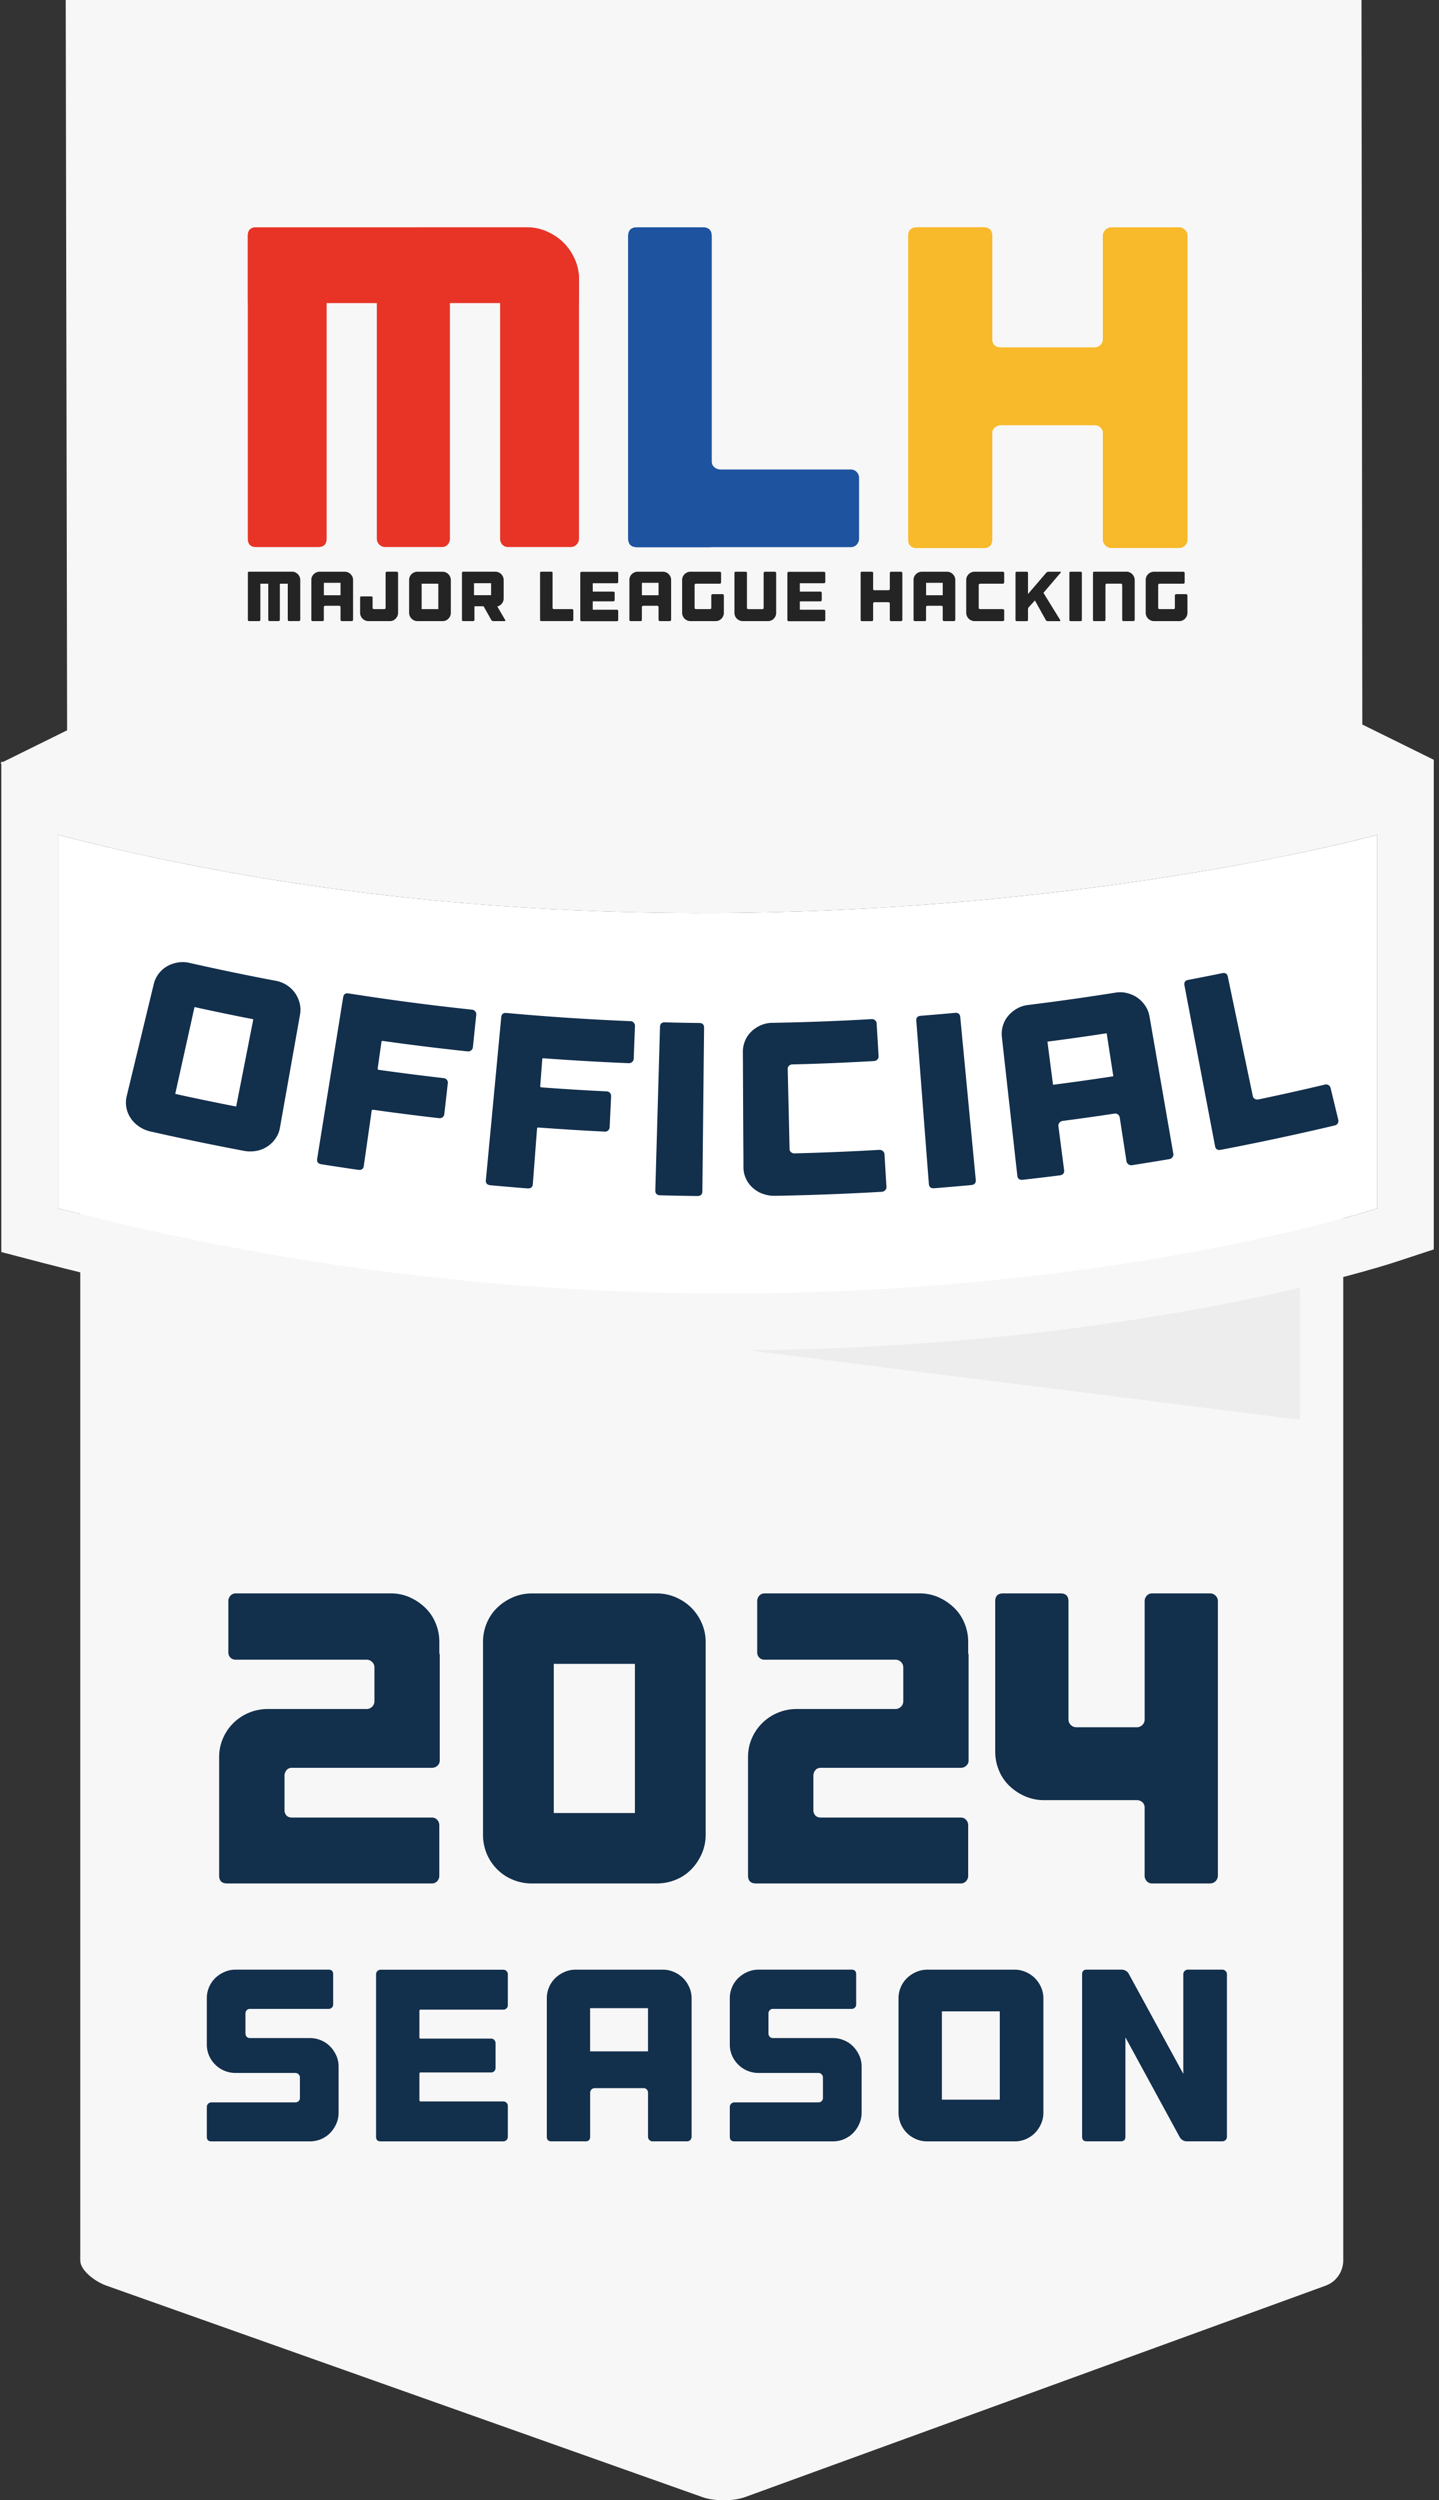 <svg width="99" height="172" fill="none" xmlns="http://www.w3.org/2000/svg"><rect width="100%" height="100%" fill="#333333" stroke="none"/><g clip-path="url('#clip0_126_938')"><path d="M5.524 66.935c0-.652 1.397-.935 2.328-.935H91.29c.932 0 1.123.285 1.123.935v88.575c0 .653-.392 1.43-1.218 1.73L51.27 171.778c-.83.3-2.112.302-2.944.007L7.312 157.233c-.83-.298-1.79-1.073-1.79-1.723V66.935h.002Z" fill="#F7F7F7"/><path opacity=".42" d="M89.43 97.67V87.505H8.657L89.43 97.67Z" fill="#E0E0E0"/><path d="M94.75 83.128s-40.122 13.205-90.746 0V57.433c46.699 12.102 90.747 0 90.747 0v25.695Z" fill="#fff"/><path d="M94.751 57.433v25.695s-17.835 5.867-44.72 5.867c-13.446 0-29.151-1.467-46.027-5.867V57.433c15.565 4.035 30.838 5.38 44.281 5.38 26.888 0 46.464-5.38 46.464-5.38m3.912-5.115-4.952 1.36c-.211.057-19.455 5.24-45.424 5.24-15.278 0-29.846-1.768-43.297-5.253L.091 52.393v33.74l2.921.762c15.254 3.978 31.072 5.995 47.019 5.995 27.202 0 45.195-5.817 45.948-6.065l2.685-.882V52.318h-.003Z" fill="#F7F7F7"/><path d="M19.002 67.478a2.075 2.075 0 0 1 1.296.835c.146.204.251.434.317.694.065.26.075.523.027.79l-1.386 7.8c-.048.268-.15.513-.306.733a2.03 2.03 0 0 1-1.313.843 2.295 2.295 0 0 1-.857-.003 183.842 183.842 0 0 1-6.419-1.33 2.256 2.256 0 0 1-.786-.338c-.236-.16-.43-.35-.578-.572a1.916 1.916 0 0 1-.301-.728 1.865 1.865 0 0 1 .02-.79c.62-2.567 1.238-5.135 1.859-7.702a1.93 1.93 0 0 1 .334-.715c.158-.213.348-.383.57-.513a2.24 2.24 0 0 1 .73-.264 1.98 1.98 0 0 1 .804.017c1.991.45 3.988.865 5.992 1.243h-.003Zm-1.574 2.64c-1.351-.263-2.7-.543-4.046-.84l-1.326 5.974c1.394.308 2.793.598 4.191.87.395-2.002.787-4.004 1.18-6.004ZM32.696 69.573a.31.31 0 0 1 .07.237l-.233 2.233a.309.309 0 0 1-.12.217.329.329 0 0 1-.247.068 169.123 169.123 0 0 1-5.826-.718c-.058-.007-.09.01-.095.055l-.261 1.835c-.008.058.017.088.075.098 1.487.21 2.976.397 4.467.57.093.01.166.05.219.12.053.07.073.147.063.237l-.239 2.113a.317.317 0 0 1-.36.285 174.599 174.599 0 0 1-4.54-.578c-.06-.007-.092.015-.1.073-.18 1.262-.359 2.525-.54 3.787-.03.213-.16.303-.391.27-.842-.12-1.68-.247-2.522-.38-.23-.037-.329-.16-.296-.375.595-3.705 1.193-7.407 1.788-11.112.035-.213.158-.303.374-.268 2.823.445 5.653.818 8.49 1.118.091.01.166.05.222.117l.002-.002ZM43.6 70.355c.06.065.09.142.085.233-.03.747-.057 1.495-.087 2.242a.3.3 0 0 1-.106.225.33.33 0 0 1-.238.085c-1.952-.08-3.903-.192-5.854-.338-.058-.005-.088.015-.093.06-.048.616-.093 1.233-.14 1.848-.006.058.022.088.082.093 1.494.112 2.991.204 4.49.277.096.005.169.04.226.105a.32.32 0 0 1 .078.233c-.032.707-.068 1.414-.1 2.122a.324.324 0 0 1-.1.225.308.308 0 0 1-.24.082 173.644 173.644 0 0 1-4.56-.282c-.06-.005-.093.023-.095.078l-.291 3.814c-.016.216-.141.313-.375.296a173.41 173.41 0 0 1-2.536-.216c-.234-.022-.34-.14-.319-.355.352-3.734.706-7.47 1.057-11.204.02-.215.138-.313.357-.293 2.84.26 5.685.447 8.53.563.091.002.169.037.23.102v.005ZM48.321 81.958c0 .215-.12.322-.354.32-.846-.01-1.695-.028-2.541-.05-.234-.005-.347-.118-.342-.333.108-3.75.216-7.5.322-11.25.005-.215.118-.32.336-.315.791.02 1.582.038 2.373.045.219.003.327.113.324.328-.04 3.75-.077 7.502-.118 11.252v.003ZM54.283 73.318a.278.278 0 0 0-.09.222l.128 5.508c0 .09.038.162.105.217.068.055.151.083.246.08 1.94-.05 3.878-.13 5.814-.242.098-.005.18.02.251.08.07.057.108.132.113.222l.136 2.24a.304.304 0 0 1-.088.235.344.344 0 0 1-.244.108 179.253 179.253 0 0 1-7.014.27c-.11 0-.22.005-.331.005a2.292 2.292 0 0 1-.839-.14 2.06 2.06 0 0 1-.693-.418 1.901 1.901 0 0 1-.462-.635c-.11-.242-.168-.5-.168-.772v-.305c0-.413-.005-.828-.008-1.24-.007-1.32-.015-2.64-.02-3.96 0-.368-.005-.738-.005-1.105 0-.438-.005-.873-.008-1.31 0-.273.05-.53.151-.775a1.88 1.88 0 0 1 .427-.633c.183-.177.397-.32.643-.432.246-.11.505-.168.78-.173a168.096 168.096 0 0 0 6.856-.257.326.326 0 0 1 .24.08.301.301 0 0 1 .107.222l.136 2.24a.31.31 0 0 1-.083.235.33.33 0 0 1-.231.108c-1.868.107-3.74.187-5.613.232a.336.336 0 0 0-.233.09l-.003.003ZM67.13 81.17c.02.215-.085.332-.318.355-.844.078-1.69.15-2.534.218-.234.017-.357-.08-.374-.295-.29-3.74-.575-7.48-.864-11.22-.018-.215.083-.33.301-.348.789-.063 1.577-.13 2.366-.203.216-.02.336.078.356.29l1.068 11.206v-.003ZM76.75 68.285c.273-.042.54-.032.8.035.261.068.495.17.701.315.206.143.384.325.535.548.15.222.248.465.296.735.548 3.15 1.093 6.3 1.64 9.447a.3.3 0 0 1-.06.243.358.358 0 0 1-.231.135c-.844.142-1.69.28-2.534.412a.35.35 0 0 1-.261-.055.291.291 0 0 1-.136-.212c-.156-1.003-.311-2.005-.464-3.008a.317.317 0 0 0-.372-.27c-1.18.18-2.363.345-3.546.5a.349.349 0 0 0-.231.125.309.309 0 0 0-.07.24l.391 3.018c.028.212-.075.335-.306.365-.841.107-1.685.207-2.529.302-.233.025-.359-.067-.384-.282l-1.062-9.53c-.03-.27-.008-.533.07-.785.075-.253.196-.478.36-.673.162-.195.36-.36.592-.497.233-.135.484-.22.758-.255 2.017-.248 4.03-.533 6.042-.853Zm-.156 5.755c-.154-.985-.304-1.972-.457-2.957-1.357.207-2.715.4-4.076.575.128.99.256 1.977.386 2.967 1.384-.177 2.768-.372 4.147-.585ZM91.146 74.613a.327.327 0 0 1 .254.035c.072.047.12.115.143.202l.527 2.183a.32.32 0 0 1-.035.245.32.32 0 0 1-.214.147c-2.599.615-5.206 1.173-7.822 1.673-.231.045-.367-.04-.407-.253-.7-3.685-1.404-7.372-2.105-11.057-.04-.213.048-.338.262-.378.78-.15 1.56-.302 2.338-.462.213-.045.344.04.386.25l1.718 8.205c.018.09.065.155.143.195a.365.365 0 0 0 .259.032c1.522-.317 3.038-.657 4.555-1.017h-.002Z" fill="#122F4C"/><path d="m98.724 52.31-5-2.467L93.668 0H4.521l.096 50.24-4.589 2.265 4.589 3.173v.07h.102l.282.195.02-.195h1.547s42.797 12.792 86.508.195h.653v-.185l.027-.008 4.97-3.437-.002-.003Z" fill="#F7F7F7"/><path d="M22.083 140.358c.244.102.452.242.628.422s.316.388.424.625c.108.235.16.49.16.76v3.173c0 .27-.052.525-.16.767a2.135 2.135 0 0 1-.424.633 1.955 1.955 0 0 1-1.399.575h-6.763c-.216 0-.321-.108-.321-.32v-2.043c0-.09.03-.165.093-.227a.308.308 0 0 1 .228-.093h5.764c.09 0 .165-.027.228-.085a.28.28 0 0 0 .093-.22v-1.4c0-.09-.03-.165-.093-.227a.308.308 0 0 0-.229-.093h-4.1a1.972 1.972 0 0 1-1.407-.575 1.98 1.98 0 0 1-.424-.625 1.885 1.885 0 0 1-.153-.76v-3.172a1.945 1.945 0 0 1 .577-1.393c.181-.175.392-.315.636-.422.243-.108.5-.16.77-.16h6.39c.213 0 .32.107.32.32v2.075c0 .09-.03.162-.092.22a.326.326 0 0 1-.229.085h-5.407c-.09 0-.163.03-.22.092a.323.323 0 0 0-.086.228v1.367c0 .09.028.165.085.228.056.062.131.092.221.092h4.119c.271 0 .527.05.77.153ZM34.845 135.593a.305.305 0 0 1 .093.227v2.125c0 .09-.03.163-.093.22a.322.322 0 0 1-.228.085h-5.678c-.058 0-.085.028-.085.085v1.84c0 .045.027.068.085.068h4.847c.09 0 .163.03.22.092a.334.334 0 0 1 .086.228v1.687c0 .09-.028.168-.085.228a.287.287 0 0 1-.221.092h-4.847c-.058 0-.085.028-.085.085v1.823c0 .057.027.085.085.085h5.678c.09 0 .166.03.228.092a.309.309 0 0 1 .093.228v2.11c0 .09-.03.165-.093.227a.308.308 0 0 1-.228.093h-8.423c-.216 0-.321-.108-.321-.32v-11.17c0-.09.03-.165.093-.228a.31.31 0 0 1 .228-.092h8.423c.09 0 .166.03.228.092v-.002ZM45.598 135.5c.271 0 .527.053.771.16.244.108.452.248.628.423s.316.382.424.625c.108.242.16.497.16.767v9.515c0 .09-.03.165-.092.228a.31.31 0 0 1-.228.092h-2.356a.31.31 0 0 1-.229-.092.308.308 0 0 1-.093-.228v-3.02a.318.318 0 0 0-.085-.227.284.284 0 0 0-.22-.093h-3.356c-.09 0-.166.03-.228.093a.305.305 0 0 0-.093.227v3.02c0 .215-.108.32-.322.32h-2.338c-.213 0-.321-.107-.321-.32v-9.515a1.936 1.936 0 0 1 .577-1.392c.181-.175.392-.315.636-.423.243-.107.5-.16.77-.16h6-.005Zm-1.017 5.618v-2.97h-3.983v2.97h3.983ZM58.065 140.358c.243.102.452.242.627.422.176.18.317.388.425.625.108.235.16.49.16.76v3.173c0 .27-.052.525-.16.767a2.135 2.135 0 0 1-.425.633 1.955 1.955 0 0 1-1.399.575h-6.762c-.216 0-.322-.108-.322-.32v-2.043c0-.09.03-.165.093-.227a.308.308 0 0 1 .229-.093h5.763c.09 0 .166-.027.229-.085a.28.28 0 0 0 .093-.22v-1.4c0-.09-.03-.165-.093-.227a.308.308 0 0 0-.229-.093h-4.1a1.972 1.972 0 0 1-1.407-.575 1.98 1.98 0 0 1-.425-.625 1.885 1.885 0 0 1-.153-.76v-3.172a1.945 1.945 0 0 1 .578-1.393 2.14 2.14 0 0 1 .635-.422c.244-.108.5-.16.771-.16h6.389c.216 0 .321.107.321.32v2.075c0 .09-.03.162-.093.22a.326.326 0 0 1-.228.085h-5.407c-.09 0-.163.03-.22.092a.334.334 0 0 0-.086.228v1.367c0 .09.027.165.085.228.055.062.13.092.221.092h4.119c.27 0 .527.05.77.153ZM69.8 135.5c.27 0 .527.053.77.16.244.108.453.248.628.423.176.175.317.382.425.625.108.242.16.497.16.767v7.863c0 .27-.052.525-.16.767a2.133 2.133 0 0 1-.425.633 1.955 1.955 0 0 1-1.399.575H63.8c-.271 0-.527-.05-.77-.153a1.963 1.963 0 0 1-1.06-1.055 1.981 1.981 0 0 1-.154-.767v-7.863a1.936 1.936 0 0 1 .578-1.392 2.16 2.16 0 0 1 .635-.423c.244-.107.5-.16.771-.16h6Zm-1.018 2.868H64.8v6.075h3.983v-6.075ZM84.317 135.593a.305.305 0 0 1 .093.227v11.17c0 .09-.03.165-.093.228a.311.311 0 0 1-.229.092h-2.44a.556.556 0 0 1-.272-.075.509.509 0 0 1-.203-.195l-3.747-6.885v6.833c0 .215-.108.32-.322.32h-2.338c-.216 0-.32-.108-.32-.32v-11.17c0-.213.107-.32.32-.32h2.406c.09 0 .181.025.272.075a.51.51 0 0 1 .203.195l3.762 6.9v-6.85c0-.09.03-.165.093-.228a.31.31 0 0 1 .228-.092h2.356c.09 0 .166.03.228.092l.003.003Z" fill="#122F4C"/><path d="M20.308 39.375a.576.576 0 0 1 .349.523v2.737a.09.09 0 0 1-.028.065.091.091 0 0 1-.065.027h-.678a.082.082 0 0 1-.063-.027.1.1 0 0 1-.025-.065v-2.48h-.545v2.48a.089.089 0 0 1-.025.065.086.086 0 0 1-.063.027h-.615a.091.091 0 0 1-.066-.027.09.09 0 0 1-.027-.065v-2.48h-.545v2.48c0 .063-.03.093-.093.093h-.673c-.063 0-.093-.03-.093-.093V39.42c0-.063.03-.093.093-.093h2.94c.079 0 .154.016.222.046v.002ZM23.718 39.33a.566.566 0 0 1 .404.168c.05.05.09.11.124.18a.51.51 0 0 1 .045.22v2.737a.09.09 0 0 1-.028.065.091.091 0 0 1-.065.028h-.678a.091.091 0 0 1-.066-.028.09.09 0 0 1-.027-.065v-.87a.088.088 0 0 0-.025-.065.086.086 0 0 0-.063-.027h-.967a.091.091 0 0 0-.065.027.09.09 0 0 0-.028.065v.87c0 .063-.03.093-.093.093h-.673c-.06 0-.093-.03-.093-.093v-2.737a.533.533 0 0 1 .166-.4.67.67 0 0 1 .183-.123.554.554 0 0 1 .222-.045h1.727Zm-.291 1.618v-.855h-1.145v.855h1.145ZM27.36 39.358a.09.09 0 0 1 .027.065v2.737a.54.54 0 0 1-.045.22.616.616 0 0 1-.123.182.537.537 0 0 1-.402.166h-1.47a.575.575 0 0 1-.572-.568v-1.04c0-.063.03-.092.093-.092h.673c.06 0 .093.03.093.092v.695c0 .025.008.047.028.063a.1.1 0 0 0 .065.025h.708a.09.09 0 0 0 .066-.026.085.085 0 0 0 .027-.062V39.42c0-.025.008-.047.025-.065a.086.086 0 0 1 .063-.027h.678c.025 0 .048.01.065.027v.003ZM30.446 39.33a.576.576 0 0 1 .57.567v2.263a.538.538 0 0 1-.045.22.6.6 0 0 1-.123.183.537.537 0 0 1-.402.165h-1.728a.575.575 0 0 1-.572-.568v-2.262a.56.56 0 0 1 .352-.522.554.554 0 0 1 .22-.046h1.728Zm-.291.825H29.01v1.748h1.145v-1.748ZM34.758 42.65c.013.023.015.043.005.055-.01.015-.027.023-.053.023h-.776a.155.155 0 0 1-.078-.023.152.152 0 0 1-.057-.055l-.517-.922a.037.037 0 0 0-.036-.02h-.58c-.015 0-.025.007-.025.025v.902c0 .063-.03.093-.093.093h-.673c-.063 0-.093-.03-.093-.093V39.42c0-.063.03-.093.093-.093h2.205a.576.576 0 0 1 .57.568v1.278a.546.546 0 0 1-.11.332.543.543 0 0 1-.282.203l-.015.005c-.022.007-.027.014-.015.03l.005.01.523.897h.002Zm-.972-2.53h-1.175v.825h1.175v-.825ZM39.356 41.903c.025 0 .048.01.063.027a.1.1 0 0 1 .025.065v.64a.089.089 0 0 1-.025.065.086.086 0 0 1-.063.027h-2.107c-.063 0-.093-.03-.093-.092V39.42c0-.063.03-.093.093-.093h.673c.063 0 .093.03.093.093v2.395c0 .025.007.047.027.063.02.014.04.025.066.025h1.248ZM42.505 39.358a.09.09 0 0 1 .027.065v.612c0 .025-.01.048-.027.063a.1.1 0 0 1-.065.025h-1.635c-.015 0-.025.007-.025.025v.53c0 .012.007.02.025.02H42.2c.025 0 .048.01.063.027a.1.1 0 0 1 .025.065v.485a.088.088 0 0 1-.025.065.085.085 0 0 1-.063.028h-1.396c-.015 0-.025.007-.025.025v.525c0 .015.007.025.025.025h1.635c.025 0 .047.01.065.027a.09.09 0 0 1 .027.065v.608a.09.09 0 0 1-.027.065.091.091 0 0 1-.065.027h-2.424c-.063 0-.093-.03-.093-.092v-3.215a.09.09 0 0 1 .028-.065.091.091 0 0 1 .065-.028h2.424c.025 0 .047.01.065.028v-.005ZM45.599 39.33a.567.567 0 0 1 .527.348.51.51 0 0 1 .045.22v2.737a.09.09 0 0 1-.027.065.091.091 0 0 1-.066.028H45.4a.091.091 0 0 1-.065-.028.09.09 0 0 1-.028-.065v-.87a.088.088 0 0 0-.025-.065.086.086 0 0 0-.063-.027h-.966a.091.091 0 0 0-.066.027.09.09 0 0 0-.027.065v.87c0 .063-.03.093-.093.093h-.673c-.06 0-.093-.03-.093-.093v-2.737a.535.535 0 0 1 .166-.4.67.67 0 0 1 .183-.123.554.554 0 0 1 .22-.045H45.6Zm-.292 1.618v-.855h-1.145v.855h1.145ZM49.772 40.9a.09.09 0 0 1 .028.065v1.195a.54.54 0 0 1-.045.22.599.599 0 0 1-.124.183.537.537 0 0 1-.401.165h-1.728a.574.574 0 0 1-.573-.568v-2.262a.56.56 0 0 1 .168-.4.67.67 0 0 1 .184-.123.554.554 0 0 1 .22-.045h2.015c.025 0 .048.01.065.028a.09.09 0 0 1 .028.065v.64a.09.09 0 0 1-.028.065.091.091 0 0 1-.065.027H47.88a.09.09 0 0 0-.065.025.085.085 0 0 0-.028.063v1.572c0 .025.01.048.028.063a.1.1 0 0 0 .065.025h.967a.08.08 0 0 0 .063-.025.093.093 0 0 0 .025-.063v-.85c0-.025.007-.047.027-.065a.096.096 0 0 1 .066-.027h.678c.025 0 .047.01.065.027ZM53.371 39.358a.09.09 0 0 1 .028.065v2.737a.538.538 0 0 1-.045.22.6.6 0 0 1-.123.183.538.538 0 0 1-.405.165H51.1a.574.574 0 0 1-.527-.348.546.546 0 0 1-.044-.22v-2.737c0-.063.03-.093.093-.093h.673c.06 0 .093.03.093.093v2.395c0 .025.01.047.028.062a.1.1 0 0 0 .065.025h.967c.025 0 .048-.007.063-.025a.093.093 0 0 0 .025-.062v-2.395a.09.09 0 0 1 .028-.065.091.091 0 0 1 .065-.028h.678c.025 0 .048.01.065.028ZM56.751 39.358a.09.09 0 0 1 .028.065v.612c0 .025-.01.048-.028.063a.1.1 0 0 1-.065.025h-1.635c-.015 0-.025.007-.025.025v.53c0 .012.008.02.025.02h1.396c.026 0 .048.01.063.027a.1.1 0 0 1 .025.065v.485a.088.088 0 0 1-.025.065.086.086 0 0 1-.063.028h-1.396c-.015 0-.025.007-.025.025v.525c0 .015.008.025.025.025h1.635c.025 0 .048.01.065.027a.09.09 0 0 1 .028.065v.608a.09.09 0 0 1-.028.065.091.091 0 0 1-.065.027h-2.423c-.063 0-.093-.03-.093-.092v-3.215a.09.09 0 0 1 .027-.065.091.091 0 0 1 .066-.028h2.423c.025 0 .048.01.065.028v-.005ZM61.987 39.33c.026 0 .048.01.066.028a.09.09 0 0 1 .027.065v3.215a.082.082 0 0 1-.027.065.096.096 0 0 1-.066.027h-.678a.091.091 0 0 1-.065-.027.09.09 0 0 1-.027-.065v-1.123a.08.08 0 0 0-.026-.062.094.094 0 0 0-.062-.025h-.967a.09.09 0 0 0-.066.025.085.085 0 0 0-.027.062v1.123c0 .062-.03.092-.093.092h-.673c-.063 0-.093-.03-.093-.092v-3.215c0-.063.03-.093.093-.093h.673c.063 0 .093.03.093.093v1.087c0 .063.03.093.093.093h.967c.025 0 .047-.01.062-.028a.1.1 0 0 0 .026-.065v-1.087a.09.09 0 0 1 .027-.065.091.091 0 0 1 .065-.028h.678ZM65.15 39.33a.566.566 0 0 1 .403.168c.05.05.09.11.124.18a.51.51 0 0 1 .045.22v2.737a.09.09 0 0 1-.028.065.091.091 0 0 1-.065.028h-.678a.091.091 0 0 1-.066-.028.09.09 0 0 1-.027-.065v-.87a.088.088 0 0 0-.025-.065.086.086 0 0 0-.063-.027h-.967a.091.091 0 0 0-.065.027.09.09 0 0 0-.028.065v.87c0 .063-.03.093-.093.093h-.673c-.06 0-.093-.03-.093-.093v-2.737a.533.533 0 0 1 .166-.4.67.67 0 0 1 .183-.123.554.554 0 0 1 .221-.045h1.728Zm-.292 1.618v-.855h-1.145v.855h1.145ZM67.362 40.18a.081.081 0 0 0-.028.063v1.572c0 .025.007.048.028.063.02.015.04.025.065.025h1.567c.025 0 .047.01.065.027a.09.09 0 0 1 .028.065v.64a.082.082 0 0 1-.028.065.096.096 0 0 1-.065.028h-1.947a.575.575 0 0 1-.573-.568v-2.262c.001-.078.016-.153.046-.22.03-.07.07-.13.123-.18a.67.67 0 0 1 .184-.123.554.554 0 0 1 .22-.045h1.947c.025 0 .047.01.065.028a.09.09 0 0 1 .028.065v.64a.082.082 0 0 1-.028.065.096.096 0 0 1-.065.027h-1.567a.089.089 0 0 0-.066.025ZM71.801 40.763s-.012.02-.005.035l1.143 1.855c.013.022.015.042.005.055-.01.015-.028.022-.053.022h-.808a.155.155 0 0 1-.078-.022.152.152 0 0 1-.058-.055l-.736-1.325c-.01-.015-.017-.018-.025-.005l-.404.442a.206.206 0 0 0-.04.07.223.223 0 0 0-.018.085v.718c0 .062-.03.092-.093.092h-.673c-.063 0-.093-.03-.093-.092v-3.215c0-.063.03-.093.093-.093h.673c.063 0 .093.03.093.093v1.442l1.258-1.467a.157.157 0 0 1 .068-.048.222.222 0 0 1 .083-.02h.809c.025 0 .04.008.045.02.005.013 0 .03-.018.048l-1.165 1.365H71.8ZM74.43 42.638c0 .062-.03.092-.093.092h-.673c-.063 0-.093-.03-.093-.092v-3.215c0-.063.03-.093.093-.093h.673c.063 0 .093.03.093.093v3.215ZM77.715 39.375a.577.577 0 0 1 .35.523v2.737a.082.082 0 0 1-.028.065.096.096 0 0 1-.066.027h-.678a.082.082 0 0 1-.063-.027.1.1 0 0 1-.025-.065V40.24a.081.081 0 0 0-.027-.063.1.1 0 0 0-.066-.024h-.966a.09.09 0 0 0-.066.025.085.085 0 0 0-.027.062v2.395c0 .063-.03.093-.093.093h-.673c-.063 0-.093-.03-.093-.093V39.42c0-.063.03-.093.093-.093h2.205c.078 0 .153.016.22.046l.003.002ZM81.665 40.9a.09.09 0 0 1 .028.065v1.195a.54.54 0 0 1-.045.22.602.602 0 0 1-.123.183.537.537 0 0 1-.402.165h-1.728a.575.575 0 0 1-.573-.568v-2.262a.56.56 0 0 1 .352-.522.554.554 0 0 1 .221-.046h2.014c.025 0 .048.01.065.028a.09.09 0 0 1 .028.065v.64a.09.09 0 0 1-.028.065.091.091 0 0 1-.065.027h-1.635a.089.089 0 0 0-.065.025.085.085 0 0 0-.028.063v1.572c0 .025.01.048.028.063a.1.1 0 0 0 .065.025h.967a.08.08 0 0 0 .063-.025.094.094 0 0 0 .025-.063v-.85c0-.025.007-.047.028-.065a.096.096 0 0 1 .065-.027h.678c.025 0 .048.01.065.027Z" fill="#242425"/><path d="M37.628 15.93c.442.195.821.45 1.14.765.32.318.575.695.771 1.133.196.44.294.902.294 1.392v17.833a.576.576 0 0 1-.588.58h-4.284a.517.517 0 0 1-.402-.168.588.588 0 0 1-.153-.412v-16.21h-3.453v16.21a.595.595 0 0 1-.153.412.517.517 0 0 1-.402.168h-3.885a.566.566 0 0 1-.417-.168.561.561 0 0 1-.17-.412v-16.21h-3.453v16.21c0 .387-.196.582-.586.582h-4.254c-.391 0-.585-.195-.585-.582V16.22c0-.387.196-.582.585-.582h18.589c.492 0 .959.097 1.401.29l.005.002Z" fill="#E73427"/><path d="M37.628 15.93c.442.195.822.45 1.14.765.32.318.575.695.771 1.133.196.44.294.902.294 1.392v1.59l-5.424.033H22.48l-5.424-.033v-4.59c0-.387.196-.582.585-.582H36.23c.492 0 .959.097 1.4.29l-.002.002Z" fill="#E73427"/><path d="M58.514 32.297c.174 0 .317.058.425.173a.6.6 0 0 1 .163.425v4.147a.6.6 0 0 1-.163.425.558.558 0 0 1-.425.173H43.84c-.415 0-.62-.2-.62-.598V16.237c0-.397.205-.597.62-.597h4.505c.414 0 .62.2.62.598v15.495c0 .167.06.305.181.407.12.105.266.157.442.157h8.927Z" fill="#1D539F"/><path d="M48.918 37.64h-5.08c-.412 0-.618-.2-.618-.598V16.237c0-.397.206-.597.618-.597h4.495c.412 0 .618.2.618.598v15.495l-.033 5.907Z" fill="#1D539F"/><path d="M81.07 15.64a.62.62 0 0 1 .445.173c.121.115.181.257.181.425v20.865c0 .167-.06.31-.18.425a.62.62 0 0 1-.445.172h-4.566a.62.62 0 0 1-.444-.172.565.565 0 0 1-.18-.425v-7.28a.548.548 0 0 0-.164-.41.592.592 0 0 0-.427-.158h-6.404a.653.653 0 0 0-.444.158.519.519 0 0 0-.181.41v7.28c0 .4-.209.6-.623.6h-4.533c-.416 0-.622-.2-.622-.6V16.238c0-.4.208-.6.622-.6h4.533c.414 0 .623.2.623.6v7.06c0 .4.208.6.623.6h6.403a.563.563 0 0 0 .427-.173.59.59 0 0 0 .164-.425v-7.06c0-.167.06-.31.18-.425a.62.62 0 0 1 .445-.172h4.565l.003-.003Z" fill="#F8B92A"/><path d="M68.263 29.823v7.28c0 .4-.209.6-.623.6h-4.533c-.417 0-.623-.2-.623-.6V16.238c0-.4.209-.6.623-.6h4.533c.415 0 .623.2.623.6v13.585ZM81.07 15.64a.62.62 0 0 1 .445.172c.12.116.18.258.18.426v20.864c0 .168-.06.31-.18.426a.62.62 0 0 1-.445.172h-4.565a.62.62 0 0 1-.445-.172.566.566 0 0 1-.18-.425V16.236c0-.167.06-.31.18-.424a.62.62 0 0 1 .445-.173h4.565Z" fill="#F8B92A"/><path d="M19.575 122.07v2.538c.058.285.229.427.515.427h9.618c.153 0 .276.053.372.158a.55.55 0 0 1 .143.385v3.447a.55.55 0 0 1-.143.385.478.478 0 0 1-.372.158H15.622c-.361 0-.545-.18-.545-.543v-8.15c0-.455.086-.882.26-1.282.172-.4.408-.75.715-1.055a3.365 3.365 0 0 1 2.378-.97h6.785a.526.526 0 0 0 .387-.158.52.52 0 0 0 .158-.385v-2.307a.52.52 0 0 0-.158-.385.526.526 0 0 0-.387-.158h-8.99a.502.502 0 0 1-.372-.142.499.499 0 0 1-.143-.37v-3.505a.55.55 0 0 1 .143-.385.478.478 0 0 1 .372-.158h10.678c.457 0 .886.09 1.288.27.402.18.754.418 1.06.713.304.295.545.645.716 1.055.17.41.258.84.258 1.297v.798c.018.02.028.047.028.085v7.267a.473.473 0 0 1-.158.37.556.556 0 0 1-.387.143H20.09c-.269 0-.44.152-.515.455v.002ZM45.197 109.618c.457 0 .892.09 1.304.27.409.18.763.417 1.06.712.296.295.534.645.715 1.055.18.41.271.84.271 1.298v13.28c0 .455-.09.887-.27 1.297-.182.41-.42.765-.717 1.068a3.112 3.112 0 0 1-1.06.712c-.411.17-.843.258-1.303.258h-8.616a3.33 3.33 0 0 1-1.303-.258 3.238 3.238 0 0 1-1.072-.712 3.252 3.252 0 0 1-.716-1.068 3.324 3.324 0 0 1-.259-1.297v-13.28c0-.455.085-.888.259-1.298.17-.407.41-.76.715-1.055a3.61 3.61 0 0 1 1.073-.712c.41-.18.843-.27 1.303-.27h8.616Zm-1.517 4.845h-5.582v10.26h5.583v-10.26ZM55.96 122.07v2.538c.059.285.23.427.516.427h9.618c.153 0 .276.053.372.158a.55.55 0 0 1 .143.385v3.447a.55.55 0 0 1-.143.385.478.478 0 0 1-.372.158H52.008c-.361 0-.545-.18-.545-.543v-8.15c0-.455.086-.882.259-1.282.17-.4.41-.75.716-1.055a3.366 3.366 0 0 1 2.376-.97h6.785a.527.527 0 0 0 .387-.158.52.52 0 0 0 .158-.385v-2.307a.52.52 0 0 0-.158-.385.527.527 0 0 0-.387-.158h-8.99a.503.503 0 0 1-.372-.142.499.499 0 0 1-.143-.37v-3.505a.55.55 0 0 1 .143-.385.478.478 0 0 1 .371-.158h10.678c.457 0 .887.09 1.289.27.401.18.753.418 1.06.713.306.295.544.645.715 1.055.17.41.259.84.259 1.297v.798c.017.02.027.047.027.085v7.267a.473.473 0 0 1-.158.37.556.556 0 0 1-.387.143h-9.618c-.268 0-.44.152-.515.455l.003.002ZM83.63 109.773a.52.52 0 0 1 .158.385v18.867a.52.52 0 0 1-.158.385.526.526 0 0 1-.387.158h-3.98a.478.478 0 0 1-.372-.158.55.55 0 0 1-.143-.385v-4.675a.474.474 0 0 0-.158-.37.555.555 0 0 0-.387-.142h-6.384a3.22 3.22 0 0 1-1.303-.27 3.615 3.615 0 0 1-1.072-.713 3.097 3.097 0 0 1-.716-1.055 3.322 3.322 0 0 1-.259-1.297v-10.345c0-.36.181-.543.545-.543h3.95c.362 0 .545.18.545.543v8.122c0 .153.053.28.159.385a.526.526 0 0 0 .386.158h4.151a.526.526 0 0 0 .387-.158.52.52 0 0 0 .158-.385v-8.122a.55.55 0 0 1 .144-.385.478.478 0 0 1 .371-.158h3.98c.154 0 .282.053.387.158h-.002Z" fill="#122F4C"/></g><defs><clipPath id="clip0_126_938"><path fill="#fff" d="M0 0h98.64v172H0z"/></clipPath></defs></svg>